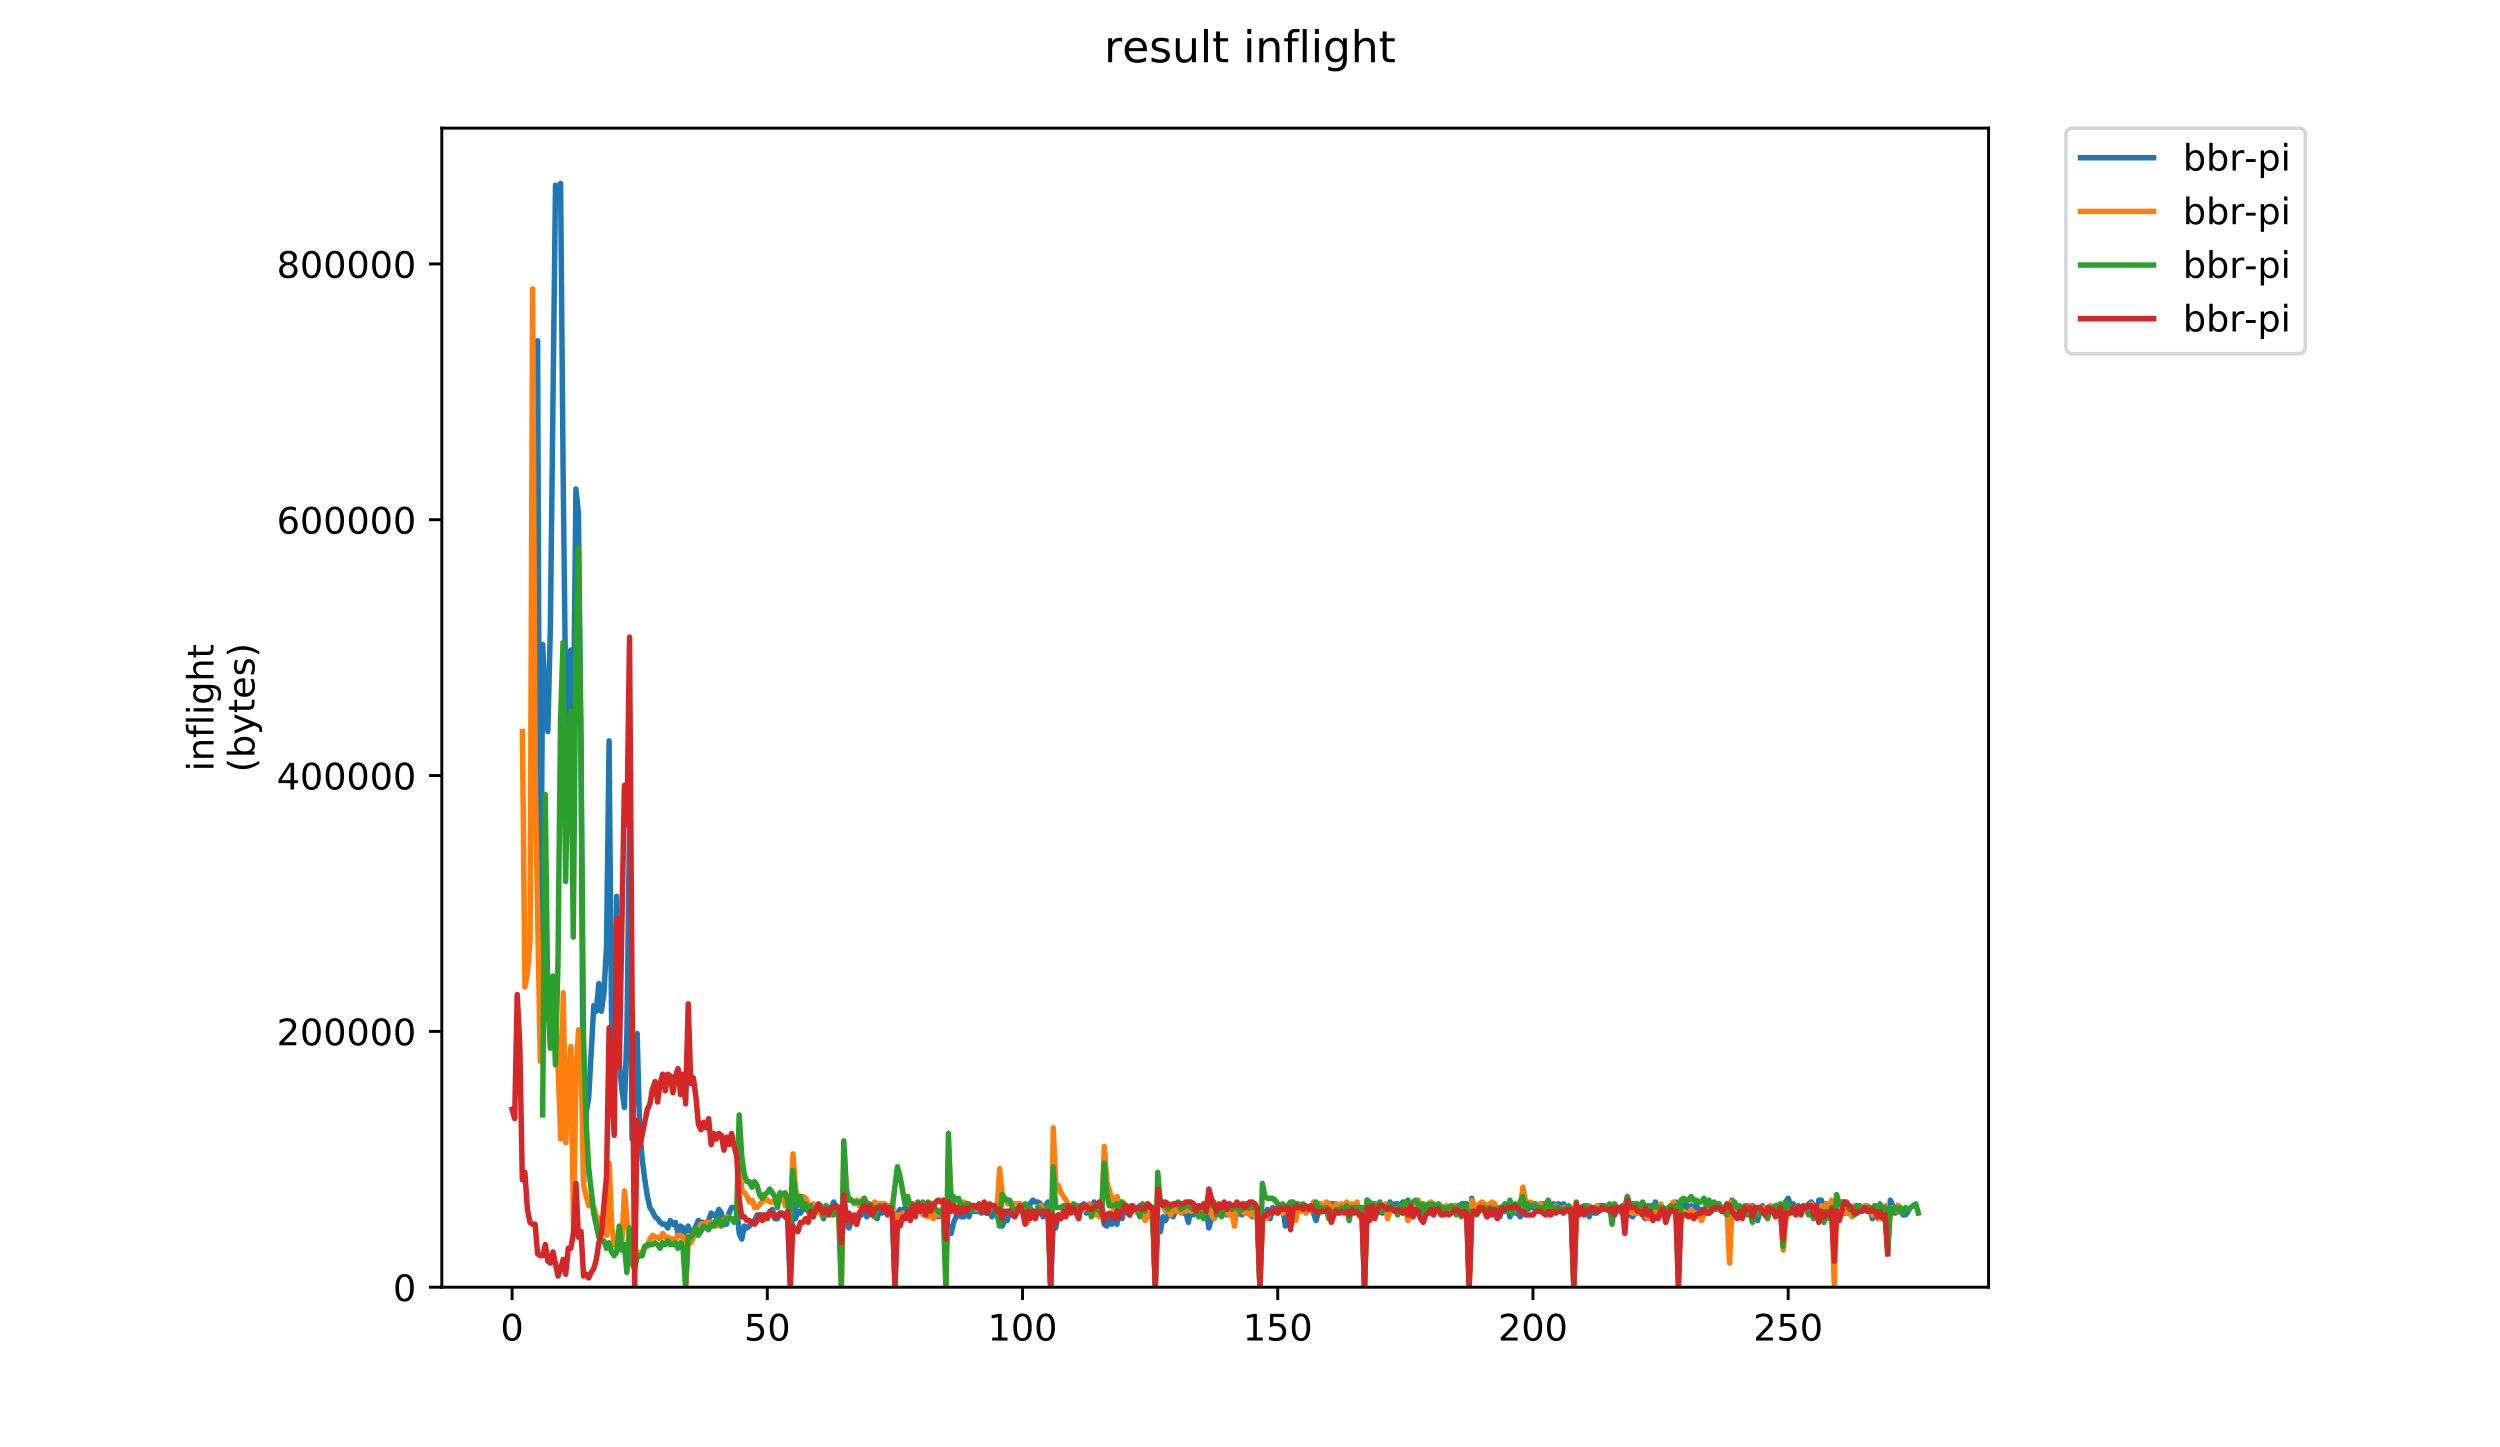 <?xml version="1.0" encoding="utf-8" standalone="no"?>
<!DOCTYPE svg PUBLIC "-//W3C//DTD SVG 1.1//EN"
  "http://www.w3.org/Graphics/SVG/1.1/DTD/svg11.dtd">
<!-- Created with matplotlib (https://matplotlib.org/) -->
<svg height="396pt" version="1.1" viewBox="0 0 684 396" width="684pt" xmlns="http://www.w3.org/2000/svg" xmlns:xlink="http://www.w3.org/1999/xlink">
 <defs>
  <style type="text/css">
*{stroke-linecap:butt;stroke-linejoin:round;}
  </style>
 </defs>
 <g id="figure_1">
  <g id="patch_1">
   <path d="M 0 396 
L 684 396 
L 684 0 
L 0 0 
z
" style="fill:#ffffff;"/>
  </g>
  <g id="axes_1">
   <g id="patch_2">
    <path d="M 120.879 352.174 
L 544.074 352.174 
L 544.074 35.062 
L 120.879 35.062 
z
" style="fill:#ffffff;"/>
   </g>
   <g id="matplotlib.axis_1">
    <g id="xtick_1">
     <g id="line2d_1">
      <defs>
       <path d="M 0 0 
L 0 3.5 
" id="m5b73f37e6f" style="stroke:#000000;stroke-width:0.8;"/>
      </defs>
      <g>
       <use style="stroke:#000000;stroke-width:0.8;" x="140.106" xlink:href="#m5b73f37e6f" y="352.174"/>
      </g>
     </g>
     <g id="text_1">
      <!-- 0 -->
      <defs>
       <path d="M 31.781 66.406 
Q 24.172 66.406 20.328 58.906 
Q 16.5 51.422 16.5 36.375 
Q 16.5 21.391 20.328 13.891 
Q 24.172 6.391 31.781 6.391 
Q 39.453 6.391 43.281 13.891 
Q 47.125 21.391 47.125 36.375 
Q 47.125 51.422 43.281 58.906 
Q 39.453 66.406 31.781 66.406 
z
M 31.781 74.219 
Q 44.047 74.219 50.516 64.516 
Q 56.984 54.828 56.984 36.375 
Q 56.984 17.969 50.516 8.266 
Q 44.047 -1.422 31.781 -1.422 
Q 19.531 -1.422 13.062 8.266 
Q 6.594 17.969 6.594 36.375 
Q 6.594 54.828 13.062 64.516 
Q 19.531 74.219 31.781 74.219 
z
" id="DejaVuSans-48"/>
      </defs>
      <g transform="translate(136.925 366.773)scale(0.1 -0.1)">
       <use xlink:href="#DejaVuSans-48"/>
      </g>
     </g>
    </g>
    <g id="xtick_2">
     <g id="line2d_2">
      <g>
       <use style="stroke:#000000;stroke-width:0.8;" x="209.934" xlink:href="#m5b73f37e6f" y="352.174"/>
      </g>
     </g>
     <g id="text_2">
      <!-- 50 -->
      <defs>
       <path d="M 10.797 72.906 
L 49.516 72.906 
L 49.516 64.594 
L 19.828 64.594 
L 19.828 46.734 
Q 21.969 47.469 24.109 47.828 
Q 26.266 48.188 28.422 48.188 
Q 40.625 48.188 47.75 41.5 
Q 54.891 34.812 54.891 23.391 
Q 54.891 11.625 47.562 5.094 
Q 40.234 -1.422 26.906 -1.422 
Q 22.312 -1.422 17.547 -0.641 
Q 12.797 0.141 7.719 1.703 
L 7.719 11.625 
Q 12.109 9.234 16.797 8.062 
Q 21.484 6.891 26.703 6.891 
Q 35.156 6.891 40.078 11.328 
Q 45.016 15.766 45.016 23.391 
Q 45.016 31 40.078 35.438 
Q 35.156 39.891 26.703 39.891 
Q 22.75 39.891 18.812 39.016 
Q 14.891 38.141 10.797 36.281 
z
" id="DejaVuSans-53"/>
      </defs>
      <g transform="translate(203.571 366.773)scale(0.1 -0.1)">
       <use xlink:href="#DejaVuSans-53"/>
       <use x="63.623" xlink:href="#DejaVuSans-48"/>
      </g>
     </g>
    </g>
    <g id="xtick_3">
     <g id="line2d_3">
      <g>
       <use style="stroke:#000000;stroke-width:0.8;" x="279.761" xlink:href="#m5b73f37e6f" y="352.174"/>
      </g>
     </g>
     <g id="text_3">
      <!-- 100 -->
      <defs>
       <path d="M 12.406 8.297 
L 28.516 8.297 
L 28.516 63.922 
L 10.984 60.406 
L 10.984 69.391 
L 28.422 72.906 
L 38.281 72.906 
L 38.281 8.297 
L 54.391 8.297 
L 54.391 0 
L 12.406 0 
z
" id="DejaVuSans-49"/>
      </defs>
      <g transform="translate(270.218 366.773)scale(0.1 -0.1)">
       <use xlink:href="#DejaVuSans-49"/>
       <use x="63.623" xlink:href="#DejaVuSans-48"/>
       <use x="127.246" xlink:href="#DejaVuSans-48"/>
      </g>
     </g>
    </g>
    <g id="xtick_4">
     <g id="line2d_4">
      <g>
       <use style="stroke:#000000;stroke-width:0.8;" x="349.589" xlink:href="#m5b73f37e6f" y="352.174"/>
      </g>
     </g>
     <g id="text_4">
      <!-- 150 -->
      <g transform="translate(340.045 366.773)scale(0.1 -0.1)">
       <use xlink:href="#DejaVuSans-49"/>
       <use x="63.623" xlink:href="#DejaVuSans-53"/>
       <use x="127.246" xlink:href="#DejaVuSans-48"/>
      </g>
     </g>
    </g>
    <g id="xtick_5">
     <g id="line2d_5">
      <g>
       <use style="stroke:#000000;stroke-width:0.8;" x="419.416" xlink:href="#m5b73f37e6f" y="352.174"/>
      </g>
     </g>
     <g id="text_5">
      <!-- 200 -->
      <defs>
       <path d="M 19.188 8.297 
L 53.609 8.297 
L 53.609 0 
L 7.328 0 
L 7.328 8.297 
Q 12.938 14.109 22.625 23.891 
Q 32.328 33.688 34.812 36.531 
Q 39.547 41.844 41.422 45.531 
Q 43.312 49.219 43.312 52.781 
Q 43.312 58.594 39.234 62.25 
Q 35.156 65.922 28.609 65.922 
Q 23.969 65.922 18.812 64.312 
Q 13.672 62.703 7.812 59.422 
L 7.812 69.391 
Q 13.766 71.781 18.938 73 
Q 24.125 74.219 28.422 74.219 
Q 39.75 74.219 46.484 68.547 
Q 53.219 62.891 53.219 53.422 
Q 53.219 48.922 51.531 44.891 
Q 49.859 40.875 45.406 35.406 
Q 44.188 33.984 37.641 27.219 
Q 31.109 20.453 19.188 8.297 
z
" id="DejaVuSans-50"/>
      </defs>
      <g transform="translate(409.873 366.773)scale(0.1 -0.1)">
       <use xlink:href="#DejaVuSans-50"/>
       <use x="63.623" xlink:href="#DejaVuSans-48"/>
       <use x="127.246" xlink:href="#DejaVuSans-48"/>
      </g>
     </g>
    </g>
    <g id="xtick_6">
     <g id="line2d_6">
      <g>
       <use style="stroke:#000000;stroke-width:0.8;" x="489.244" xlink:href="#m5b73f37e6f" y="352.174"/>
      </g>
     </g>
     <g id="text_6">
      <!-- 250 -->
      <g transform="translate(479.7 366.773)scale(0.1 -0.1)">
       <use xlink:href="#DejaVuSans-50"/>
       <use x="63.623" xlink:href="#DejaVuSans-53"/>
       <use x="127.246" xlink:href="#DejaVuSans-48"/>
      </g>
     </g>
    </g>
   </g>
   <g id="matplotlib.axis_2">
    <g id="ytick_1">
     <g id="line2d_7">
      <defs>
       <path d="M 0 0 
L -3.5 0 
" id="mba3b002bc8" style="stroke:#000000;stroke-width:0.8;"/>
      </defs>
      <g>
       <use style="stroke:#000000;stroke-width:0.8;" x="120.879" xlink:href="#mba3b002bc8" y="352.174"/>
      </g>
     </g>
     <g id="text_7">
      <!-- 0 -->
      <g transform="translate(107.516 355.973)scale(0.1 -0.1)">
       <use xlink:href="#DejaVuSans-48"/>
      </g>
     </g>
    </g>
    <g id="ytick_2">
     <g id="line2d_8">
      <g>
       <use style="stroke:#000000;stroke-width:0.8;" x="120.879" xlink:href="#mba3b002bc8" y="282.184"/>
      </g>
     </g>
     <g id="text_8">
      <!-- 200000 -->
      <g transform="translate(75.704 285.983)scale(0.1 -0.1)">
       <use xlink:href="#DejaVuSans-50"/>
       <use x="63.623" xlink:href="#DejaVuSans-48"/>
       <use x="127.246" xlink:href="#DejaVuSans-48"/>
       <use x="190.869" xlink:href="#DejaVuSans-48"/>
       <use x="254.492" xlink:href="#DejaVuSans-48"/>
       <use x="318.115" xlink:href="#DejaVuSans-48"/>
      </g>
     </g>
    </g>
    <g id="ytick_3">
     <g id="line2d_9">
      <g>
       <use style="stroke:#000000;stroke-width:0.8;" x="120.879" xlink:href="#mba3b002bc8" y="212.193"/>
      </g>
     </g>
     <g id="text_9">
      <!-- 400000 -->
      <defs>
       <path d="M 37.797 64.312 
L 12.891 25.391 
L 37.797 25.391 
z
M 35.203 72.906 
L 47.609 72.906 
L 47.609 25.391 
L 58.016 25.391 
L 58.016 17.188 
L 47.609 17.188 
L 47.609 0 
L 37.797 0 
L 37.797 17.188 
L 4.891 17.188 
L 4.891 26.703 
z
" id="DejaVuSans-52"/>
      </defs>
      <g transform="translate(75.704 215.993)scale(0.1 -0.1)">
       <use xlink:href="#DejaVuSans-52"/>
       <use x="63.623" xlink:href="#DejaVuSans-48"/>
       <use x="127.246" xlink:href="#DejaVuSans-48"/>
       <use x="190.869" xlink:href="#DejaVuSans-48"/>
       <use x="254.492" xlink:href="#DejaVuSans-48"/>
       <use x="318.115" xlink:href="#DejaVuSans-48"/>
      </g>
     </g>
    </g>
    <g id="ytick_4">
     <g id="line2d_10">
      <g>
       <use style="stroke:#000000;stroke-width:0.8;" x="120.879" xlink:href="#mba3b002bc8" y="142.203"/>
      </g>
     </g>
     <g id="text_10">
      <!-- 600000 -->
      <defs>
       <path d="M 33.016 40.375 
Q 26.375 40.375 22.484 35.828 
Q 18.609 31.297 18.609 23.391 
Q 18.609 15.531 22.484 10.953 
Q 26.375 6.391 33.016 6.391 
Q 39.656 6.391 43.531 10.953 
Q 47.406 15.531 47.406 23.391 
Q 47.406 31.297 43.531 35.828 
Q 39.656 40.375 33.016 40.375 
z
M 52.594 71.297 
L 52.594 62.312 
Q 48.875 64.062 45.094 64.984 
Q 41.312 65.922 37.594 65.922 
Q 27.828 65.922 22.672 59.328 
Q 17.531 52.734 16.797 39.406 
Q 19.672 43.656 24.016 45.922 
Q 28.375 48.188 33.594 48.188 
Q 44.578 48.188 50.953 41.516 
Q 57.328 34.859 57.328 23.391 
Q 57.328 12.156 50.688 5.359 
Q 44.047 -1.422 33.016 -1.422 
Q 20.359 -1.422 13.672 8.266 
Q 6.984 17.969 6.984 36.375 
Q 6.984 53.656 15.188 63.938 
Q 23.391 74.219 37.203 74.219 
Q 40.922 74.219 44.703 73.484 
Q 48.484 72.75 52.594 71.297 
z
" id="DejaVuSans-54"/>
      </defs>
      <g transform="translate(75.704 146.002)scale(0.1 -0.1)">
       <use xlink:href="#DejaVuSans-54"/>
       <use x="63.623" xlink:href="#DejaVuSans-48"/>
       <use x="127.246" xlink:href="#DejaVuSans-48"/>
       <use x="190.869" xlink:href="#DejaVuSans-48"/>
       <use x="254.492" xlink:href="#DejaVuSans-48"/>
       <use x="318.115" xlink:href="#DejaVuSans-48"/>
      </g>
     </g>
    </g>
    <g id="ytick_5">
     <g id="line2d_11">
      <g>
       <use style="stroke:#000000;stroke-width:0.8;" x="120.879" xlink:href="#mba3b002bc8" y="72.213"/>
      </g>
     </g>
     <g id="text_11">
      <!-- 800000 -->
      <defs>
       <path d="M 31.781 34.625 
Q 24.75 34.625 20.719 30.859 
Q 16.703 27.094 16.703 20.516 
Q 16.703 13.922 20.719 10.156 
Q 24.75 6.391 31.781 6.391 
Q 38.812 6.391 42.859 10.172 
Q 46.922 13.969 46.922 20.516 
Q 46.922 27.094 42.891 30.859 
Q 38.875 34.625 31.781 34.625 
z
M 21.922 38.812 
Q 15.578 40.375 12.031 44.719 
Q 8.5 49.078 8.5 55.328 
Q 8.5 64.062 14.719 69.141 
Q 20.953 74.219 31.781 74.219 
Q 42.672 74.219 48.875 69.141 
Q 55.078 64.062 55.078 55.328 
Q 55.078 49.078 51.531 44.719 
Q 48 40.375 41.703 38.812 
Q 48.828 37.156 52.797 32.312 
Q 56.781 27.484 56.781 20.516 
Q 56.781 9.906 50.312 4.234 
Q 43.844 -1.422 31.781 -1.422 
Q 19.734 -1.422 13.25 4.234 
Q 6.781 9.906 6.781 20.516 
Q 6.781 27.484 10.781 32.312 
Q 14.797 37.156 21.922 38.812 
z
M 18.312 54.391 
Q 18.312 48.734 21.844 45.562 
Q 25.391 42.391 31.781 42.391 
Q 38.141 42.391 41.719 45.562 
Q 45.312 48.734 45.312 54.391 
Q 45.312 60.062 41.719 63.234 
Q 38.141 66.406 31.781 66.406 
Q 25.391 66.406 21.844 63.234 
Q 18.312 60.062 18.312 54.391 
z
" id="DejaVuSans-56"/>
      </defs>
      <g transform="translate(75.704 76.012)scale(0.1 -0.1)">
       <use xlink:href="#DejaVuSans-56"/>
       <use x="63.623" xlink:href="#DejaVuSans-48"/>
       <use x="127.246" xlink:href="#DejaVuSans-48"/>
       <use x="190.869" xlink:href="#DejaVuSans-48"/>
       <use x="254.492" xlink:href="#DejaVuSans-48"/>
       <use x="318.115" xlink:href="#DejaVuSans-48"/>
      </g>
     </g>
    </g>
    <g id="text_12">
     <!-- inflight -->
     <defs>
      <path d="M 9.422 54.688 
L 18.406 54.688 
L 18.406 0 
L 9.422 0 
z
M 9.422 75.984 
L 18.406 75.984 
L 18.406 64.594 
L 9.422 64.594 
z
" id="DejaVuSans-105"/>
      <path d="M 54.891 33.016 
L 54.891 0 
L 45.906 0 
L 45.906 32.719 
Q 45.906 40.484 42.875 44.328 
Q 39.844 48.188 33.797 48.188 
Q 26.516 48.188 22.312 43.547 
Q 18.109 38.922 18.109 30.906 
L 18.109 0 
L 9.078 0 
L 9.078 54.688 
L 18.109 54.688 
L 18.109 46.188 
Q 21.344 51.125 25.703 53.562 
Q 30.078 56 35.797 56 
Q 45.219 56 50.047 50.172 
Q 54.891 44.344 54.891 33.016 
z
" id="DejaVuSans-110"/>
      <path d="M 37.109 75.984 
L 37.109 68.5 
L 28.516 68.5 
Q 23.688 68.5 21.797 66.547 
Q 19.922 64.594 19.922 59.516 
L 19.922 54.688 
L 34.719 54.688 
L 34.719 47.703 
L 19.922 47.703 
L 19.922 0 
L 10.891 0 
L 10.891 47.703 
L 2.297 47.703 
L 2.297 54.688 
L 10.891 54.688 
L 10.891 58.5 
Q 10.891 67.625 15.141 71.797 
Q 19.391 75.984 28.609 75.984 
z
" id="DejaVuSans-102"/>
      <path d="M 9.422 75.984 
L 18.406 75.984 
L 18.406 0 
L 9.422 0 
z
" id="DejaVuSans-108"/>
      <path d="M 45.406 27.984 
Q 45.406 37.75 41.375 43.109 
Q 37.359 48.484 30.078 48.484 
Q 22.859 48.484 18.828 43.109 
Q 14.797 37.75 14.797 27.984 
Q 14.797 18.266 18.828 12.891 
Q 22.859 7.516 30.078 7.516 
Q 37.359 7.516 41.375 12.891 
Q 45.406 18.266 45.406 27.984 
z
M 54.391 6.781 
Q 54.391 -7.172 48.188 -13.984 
Q 42 -20.797 29.203 -20.797 
Q 24.469 -20.797 20.266 -20.094 
Q 16.062 -19.391 12.109 -17.922 
L 12.109 -9.188 
Q 16.062 -11.328 19.922 -12.344 
Q 23.781 -13.375 27.781 -13.375 
Q 36.625 -13.375 41.016 -8.766 
Q 45.406 -4.156 45.406 5.172 
L 45.406 9.625 
Q 42.625 4.781 38.281 2.391 
Q 33.938 0 27.875 0 
Q 17.828 0 11.672 7.656 
Q 5.516 15.328 5.516 27.984 
Q 5.516 40.672 11.672 48.328 
Q 17.828 56 27.875 56 
Q 33.938 56 38.281 53.609 
Q 42.625 51.219 45.406 46.391 
L 45.406 54.688 
L 54.391 54.688 
z
" id="DejaVuSans-103"/>
      <path d="M 54.891 33.016 
L 54.891 0 
L 45.906 0 
L 45.906 32.719 
Q 45.906 40.484 42.875 44.328 
Q 39.844 48.188 33.797 48.188 
Q 26.516 48.188 22.312 43.547 
Q 18.109 38.922 18.109 30.906 
L 18.109 0 
L 9.078 0 
L 9.078 75.984 
L 18.109 75.984 
L 18.109 46.188 
Q 21.344 51.125 25.703 53.562 
Q 30.078 56 35.797 56 
Q 45.219 56 50.047 50.172 
Q 54.891 44.344 54.891 33.016 
z
" id="DejaVuSans-104"/>
      <path d="M 18.312 70.219 
L 18.312 54.688 
L 36.812 54.688 
L 36.812 47.703 
L 18.312 47.703 
L 18.312 18.016 
Q 18.312 11.328 20.141 9.422 
Q 21.969 7.516 27.594 7.516 
L 36.812 7.516 
L 36.812 0 
L 27.594 0 
Q 17.188 0 13.234 3.875 
Q 9.281 7.766 9.281 18.016 
L 9.281 47.703 
L 2.688 47.703 
L 2.688 54.688 
L 9.281 54.688 
L 9.281 70.219 
z
" id="DejaVuSans-116"/>
     </defs>
     <g transform="translate(58.426 211.018)rotate(-90)scale(0.1 -0.1)">
      <use xlink:href="#DejaVuSans-105"/>
      <use x="27.783" xlink:href="#DejaVuSans-110"/>
      <use x="91.162" xlink:href="#DejaVuSans-102"/>
      <use x="126.367" xlink:href="#DejaVuSans-108"/>
      <use x="154.15" xlink:href="#DejaVuSans-105"/>
      <use x="181.934" xlink:href="#DejaVuSans-103"/>
      <use x="245.41" xlink:href="#DejaVuSans-104"/>
      <use x="308.789" xlink:href="#DejaVuSans-116"/>
     </g>
     <!-- (bytes) -->
     <defs>
      <path d="M 31 75.875 
Q 24.469 64.656 21.281 53.656 
Q 18.109 42.672 18.109 31.391 
Q 18.109 20.125 21.312 9.062 
Q 24.516 -2 31 -13.188 
L 23.188 -13.188 
Q 15.875 -1.703 12.234 9.375 
Q 8.594 20.453 8.594 31.391 
Q 8.594 42.281 12.203 53.312 
Q 15.828 64.359 23.188 75.875 
z
" id="DejaVuSans-40"/>
      <path d="M 48.688 27.297 
Q 48.688 37.203 44.609 42.844 
Q 40.531 48.484 33.406 48.484 
Q 26.266 48.484 22.188 42.844 
Q 18.109 37.203 18.109 27.297 
Q 18.109 17.391 22.188 11.75 
Q 26.266 6.109 33.406 6.109 
Q 40.531 6.109 44.609 11.75 
Q 48.688 17.391 48.688 27.297 
z
M 18.109 46.391 
Q 20.953 51.266 25.266 53.625 
Q 29.594 56 35.594 56 
Q 45.562 56 51.781 48.094 
Q 58.016 40.188 58.016 27.297 
Q 58.016 14.406 51.781 6.484 
Q 45.562 -1.422 35.594 -1.422 
Q 29.594 -1.422 25.266 0.953 
Q 20.953 3.328 18.109 8.203 
L 18.109 0 
L 9.078 0 
L 9.078 75.984 
L 18.109 75.984 
z
" id="DejaVuSans-98"/>
      <path d="M 32.172 -5.078 
Q 28.375 -14.844 24.75 -17.812 
Q 21.141 -20.797 15.094 -20.797 
L 7.906 -20.797 
L 7.906 -13.281 
L 13.188 -13.281 
Q 16.891 -13.281 18.938 -11.516 
Q 21 -9.766 23.484 -3.219 
L 25.094 0.875 
L 2.984 54.688 
L 12.5 54.688 
L 29.594 11.922 
L 46.688 54.688 
L 56.203 54.688 
z
" id="DejaVuSans-121"/>
      <path d="M 56.203 29.594 
L 56.203 25.203 
L 14.891 25.203 
Q 15.484 15.922 20.484 11.062 
Q 25.484 6.203 34.422 6.203 
Q 39.594 6.203 44.453 7.469 
Q 49.312 8.734 54.109 11.281 
L 54.109 2.781 
Q 49.266 0.734 44.188 -0.344 
Q 39.109 -1.422 33.891 -1.422 
Q 20.797 -1.422 13.156 6.188 
Q 5.516 13.812 5.516 26.812 
Q 5.516 40.234 12.766 48.109 
Q 20.016 56 32.328 56 
Q 43.359 56 49.781 48.891 
Q 56.203 41.797 56.203 29.594 
z
M 47.219 32.234 
Q 47.125 39.594 43.094 43.984 
Q 39.062 48.391 32.422 48.391 
Q 24.906 48.391 20.391 44.141 
Q 15.875 39.891 15.188 32.172 
z
" id="DejaVuSans-101"/>
      <path d="M 44.281 53.078 
L 44.281 44.578 
Q 40.484 46.531 36.375 47.5 
Q 32.281 48.484 27.875 48.484 
Q 21.188 48.484 17.844 46.438 
Q 14.5 44.391 14.5 40.281 
Q 14.5 37.156 16.891 35.375 
Q 19.281 33.594 26.516 31.984 
L 29.594 31.297 
Q 39.156 29.25 43.188 25.516 
Q 47.219 21.781 47.219 15.094 
Q 47.219 7.469 41.188 3.016 
Q 35.156 -1.422 24.609 -1.422 
Q 20.219 -1.422 15.453 -0.562 
Q 10.688 0.297 5.422 2 
L 5.422 11.281 
Q 10.406 8.688 15.234 7.391 
Q 20.062 6.109 24.812 6.109 
Q 31.156 6.109 34.562 8.281 
Q 37.984 10.453 37.984 14.406 
Q 37.984 18.062 35.516 20.016 
Q 33.062 21.969 24.703 23.781 
L 21.578 24.516 
Q 13.234 26.266 9.516 29.906 
Q 5.812 33.547 5.812 39.891 
Q 5.812 47.609 11.281 51.797 
Q 16.75 56 26.812 56 
Q 31.781 56 36.172 55.266 
Q 40.578 54.547 44.281 53.078 
z
" id="DejaVuSans-115"/>
      <path d="M 8.016 75.875 
L 15.828 75.875 
Q 23.141 64.359 26.781 53.312 
Q 30.422 42.281 30.422 31.391 
Q 30.422 20.453 26.781 9.375 
Q 23.141 -1.703 15.828 -13.188 
L 8.016 -13.188 
Q 14.5 -2 17.703 9.062 
Q 20.906 20.125 20.906 31.391 
Q 20.906 42.672 17.703 53.656 
Q 14.5 64.656 8.016 75.875 
z
" id="DejaVuSans-41"/>
     </defs>
     <g transform="translate(69.624 211.295)rotate(-90)scale(0.1 -0.1)">
      <use xlink:href="#DejaVuSans-40"/>
      <use x="39.014" xlink:href="#DejaVuSans-98"/>
      <use x="102.49" xlink:href="#DejaVuSans-121"/>
      <use x="161.67" xlink:href="#DejaVuSans-116"/>
      <use x="200.879" xlink:href="#DejaVuSans-101"/>
      <use x="262.402" xlink:href="#DejaVuSans-115"/>
      <use x="314.502" xlink:href="#DejaVuSans-41"/>
     </g>
    </g>
   </g>
   <g id="line2d_12">
    <path clip-path="url(#p6aa6f3900a)" d="M 145.697 145.428 
L 146.395 106.41 
L 147.093 93.235 
L 147.792 278.192 
L 148.49 176.339 
L 149.188 193.568 
L 149.886 200.155 
L 150.585 171.272 
L 151.981 50.67 
L 152.68 51.683 
L 153.378 50.163 
L 154.076 129.72 
L 154.774 191.034 
L 155.473 199.142 
L 156.171 177.859 
L 156.869 199.648 
L 157.567 133.774 
L 158.266 140.361 
L 158.964 206.236 
L 159.662 323.291 
L 160.361 304.542 
L 161.059 300.488 
L 162.455 275.151 
L 163.154 276.671 
L 163.852 269.07 
L 164.55 276.671 
L 165.248 271.604 
L 165.947 258.936 
L 166.645 202.689 
L 167.343 281.739 
L 168.042 290.86 
L 168.74 245.254 
L 169.438 290.86 
L 170.136 297.954 
L 170.835 303.021 
L 171.533 282.245 
L 172.231 224.985 
L 172.929 311.636 
L 173.628 293.9 
L 174.326 282.752 
L 175.024 309.609 
L 175.723 317.21 
L 176.421 322.784 
L 177.119 327.344 
L 177.817 330.385 
L 178.516 331.398 
L 179.214 332.918 
L 179.912 333.425 
L 180.611 334.439 
L 181.309 334.945 
L 182.007 334.945 
L 182.705 335.959 
L 183.404 333.932 
L 184.102 334.945 
L 184.8 334.439 
L 185.498 337.479 
L 186.197 335.452 
L 186.895 335.959 
L 187.593 351.667 
L 188.292 335.452 
L 188.99 337.479 
L 189.688 336.972 
L 191.085 333.932 
L 191.783 334.439 
L 192.481 334.439 
L 193.179 334.945 
L 193.878 333.932 
L 194.576 331.905 
L 195.973 332.918 
L 196.671 330.892 
L 197.369 331.905 
L 198.067 334.945 
L 198.766 334.945 
L 199.464 331.905 
L 200.162 330.385 
L 201.559 330.385 
L 202.257 337.479 
L 202.955 338.999 
L 203.654 335.452 
L 204.352 335.959 
L 205.05 335.452 
L 205.748 334.439 
L 206.447 333.932 
L 207.145 332.412 
L 208.542 332.412 
L 209.24 333.425 
L 209.938 332.412 
L 210.636 331.905 
L 211.335 330.892 
L 212.033 333.425 
L 212.731 333.425 
L 213.429 331.905 
L 214.128 331.905 
L 214.826 332.412 
L 215.524 333.932 
L 216.223 351.667 
L 216.921 325.317 
L 217.619 333.425 
L 218.317 331.398 
L 219.016 331.905 
L 219.714 330.385 
L 220.412 330.892 
L 221.11 330.892 
L 221.809 332.412 
L 222.507 329.878 
L 223.205 331.398 
L 223.904 330.385 
L 224.602 329.878 
L 225.3 333.425 
L 225.998 331.398 
L 226.697 330.385 
L 227.395 330.892 
L 228.093 328.865 
L 228.791 330.892 
L 229.49 332.412 
L 230.188 340.519 
L 230.886 333.425 
L 231.585 334.945 
L 232.283 335.959 
L 232.981 333.932 
L 233.679 332.918 
L 234.378 334.945 
L 235.076 332.412 
L 235.774 332.412 
L 236.473 330.385 
L 237.171 332.918 
L 237.869 331.398 
L 238.567 331.905 
L 239.266 330.892 
L 239.964 333.425 
L 240.662 330.892 
L 241.36 331.905 
L 242.059 331.398 
L 243.455 331.398 
L 244.154 331.905 
L 244.852 351.667 
L 245.55 331.905 
L 246.248 330.892 
L 246.947 331.398 
L 247.645 330.385 
L 248.343 331.398 
L 249.041 330.385 
L 249.74 331.905 
L 250.438 330.385 
L 251.136 331.398 
L 251.835 329.878 
L 252.533 331.398 
L 253.231 329.878 
L 253.929 331.905 
L 254.628 330.385 
L 255.326 332.918 
L 256.024 331.398 
L 256.722 332.918 
L 257.421 331.398 
L 258.119 331.905 
L 258.817 342.546 
L 259.516 335.452 
L 260.214 337.479 
L 260.912 334.439 
L 261.61 332.918 
L 262.309 332.412 
L 263.007 332.918 
L 263.705 332.918 
L 264.404 331.398 
L 265.102 332.918 
L 265.8 330.892 
L 266.498 331.398 
L 267.895 331.398 
L 268.593 331.905 
L 269.291 331.398 
L 269.99 331.905 
L 270.688 331.398 
L 271.386 332.918 
L 272.085 330.892 
L 272.783 332.412 
L 273.481 334.439 
L 274.179 335.452 
L 274.878 333.932 
L 275.576 333.932 
L 276.274 331.398 
L 276.972 330.892 
L 278.369 330.892 
L 279.067 329.371 
L 279.766 330.385 
L 280.464 330.385 
L 281.86 329.371 
L 282.559 328.358 
L 283.257 328.865 
L 283.955 328.865 
L 284.653 329.371 
L 285.352 332.918 
L 286.05 329.878 
L 286.748 328.865 
L 287.447 351.667 
L 288.145 333.932 
L 288.843 335.959 
L 289.541 332.412 
L 290.24 332.918 
L 290.938 332.918 
L 291.636 331.398 
L 292.335 330.385 
L 293.033 329.878 
L 293.731 330.385 
L 294.429 329.878 
L 295.128 330.385 
L 296.524 329.371 
L 297.222 331.905 
L 297.921 329.878 
L 298.619 331.398 
L 299.317 328.865 
L 300.016 329.878 
L 300.714 329.371 
L 301.412 329.878 
L 302.11 334.945 
L 302.809 335.452 
L 303.507 333.425 
L 304.205 334.945 
L 304.903 332.412 
L 305.602 334.945 
L 306.3 330.892 
L 306.998 333.425 
L 307.697 330.385 
L 308.395 331.905 
L 309.093 331.398 
L 309.791 331.398 
L 310.49 330.892 
L 311.188 331.398 
L 311.886 329.878 
L 312.584 330.892 
L 313.283 330.385 
L 313.981 332.918 
L 314.679 330.892 
L 315.378 331.398 
L 316.076 351.667 
L 316.774 335.959 
L 317.472 336.972 
L 318.171 332.918 
L 318.869 333.932 
L 319.567 332.412 
L 320.266 332.412 
L 320.964 332.918 
L 321.662 331.398 
L 322.36 331.398 
L 323.059 330.892 
L 323.757 331.905 
L 324.455 331.905 
L 325.153 334.439 
L 325.852 330.385 
L 326.55 332.412 
L 327.248 330.385 
L 327.947 331.905 
L 328.645 330.892 
L 329.343 332.918 
L 330.041 330.385 
L 330.74 335.959 
L 331.438 333.425 
L 332.136 333.425 
L 332.834 331.905 
L 333.533 330.892 
L 334.231 331.905 
L 334.929 331.398 
L 335.628 332.412 
L 336.326 331.398 
L 337.024 332.412 
L 337.722 331.905 
L 338.421 332.412 
L 339.119 331.905 
L 339.817 332.412 
L 340.515 329.878 
L 341.214 331.905 
L 341.912 330.385 
L 342.61 332.918 
L 343.309 330.892 
L 344.007 333.425 
L 344.705 351.667 
L 345.403 331.398 
L 346.102 331.905 
L 346.8 330.892 
L 347.498 333.425 
L 348.197 330.385 
L 348.895 330.892 
L 349.593 330.385 
L 350.291 330.892 
L 350.99 330.385 
L 351.688 335.452 
L 352.386 329.878 
L 353.084 332.918 
L 353.783 329.878 
L 354.481 331.905 
L 355.179 331.398 
L 355.878 330.385 
L 357.972 330.385 
L 358.671 330.892 
L 359.369 331.905 
L 360.067 333.932 
L 360.765 331.398 
L 361.464 331.398 
L 362.162 330.385 
L 362.86 329.878 
L 363.559 329.878 
L 364.257 329.371 
L 364.955 329.371 
L 365.653 329.878 
L 366.352 330.892 
L 367.05 330.892 
L 368.446 329.878 
L 369.145 331.398 
L 370.541 330.385 
L 372.636 330.385 
L 373.334 351.667 
L 374.033 329.878 
L 374.731 331.398 
L 375.429 332.412 
L 376.128 330.892 
L 376.826 331.905 
L 377.524 331.398 
L 378.222 331.905 
L 378.921 329.878 
L 379.619 332.412 
L 380.317 328.865 
L 381.015 329.878 
L 381.714 329.371 
L 382.412 329.371 
L 383.11 329.878 
L 383.809 328.865 
L 384.507 330.385 
L 385.205 328.358 
L 385.903 331.905 
L 386.602 330.892 
L 387.3 331.905 
L 387.998 331.905 
L 388.696 330.385 
L 389.395 331.398 
L 390.093 329.878 
L 390.791 331.905 
L 391.49 330.385 
L 392.188 331.905 
L 392.886 330.892 
L 393.584 331.398 
L 394.283 330.892 
L 394.981 331.398 
L 395.679 330.385 
L 396.377 330.385 
L 397.076 329.878 
L 397.774 330.385 
L 398.472 329.878 
L 399.171 331.905 
L 399.869 329.371 
L 401.265 329.371 
L 401.964 351.667 
L 402.662 327.851 
L 403.36 330.892 
L 404.059 330.385 
L 404.757 331.398 
L 405.455 329.878 
L 406.153 330.385 
L 406.852 329.878 
L 407.55 332.412 
L 408.248 330.385 
L 408.946 331.398 
L 409.645 331.905 
L 410.343 332.918 
L 411.041 330.385 
L 411.74 331.398 
L 412.438 330.385 
L 413.136 332.918 
L 413.834 331.398 
L 414.533 331.905 
L 415.231 331.905 
L 415.929 332.918 
L 416.627 329.371 
L 417.326 330.385 
L 418.024 330.892 
L 418.722 330.385 
L 420.119 330.385 
L 420.817 331.398 
L 421.515 329.371 
L 422.214 329.371 
L 422.912 329.878 
L 423.61 329.371 
L 424.308 329.878 
L 425.007 329.371 
L 425.705 329.878 
L 426.403 329.371 
L 427.102 329.878 
L 427.8 329.371 
L 428.498 330.892 
L 429.196 330.892 
L 429.895 331.398 
L 430.593 351.667 
L 431.291 330.892 
L 431.99 331.398 
L 432.688 330.385 
L 433.386 329.878 
L 434.084 330.385 
L 434.783 332.918 
L 435.481 330.892 
L 436.179 331.905 
L 436.877 331.905 
L 437.576 329.878 
L 438.972 329.878 
L 439.671 330.385 
L 440.369 331.398 
L 441.067 331.398 
L 441.765 329.878 
L 442.464 330.385 
L 443.162 331.398 
L 443.86 329.878 
L 444.558 329.878 
L 445.257 329.371 
L 445.955 332.412 
L 446.653 332.918 
L 447.352 331.905 
L 448.05 331.905 
L 448.748 330.892 
L 449.446 332.412 
L 450.145 333.425 
L 450.843 331.398 
L 451.541 329.878 
L 452.239 330.385 
L 452.938 328.865 
L 453.636 331.398 
L 454.334 330.385 
L 455.033 332.412 
L 455.731 331.398 
L 456.429 331.905 
L 457.127 329.878 
L 457.826 330.385 
L 458.524 328.865 
L 459.222 345.08 
L 459.921 329.371 
L 460.619 331.905 
L 461.317 329.371 
L 462.015 332.412 
L 462.714 329.878 
L 463.412 330.892 
L 464.11 329.371 
L 464.808 331.905 
L 465.507 330.892 
L 466.205 331.905 
L 466.903 329.878 
L 467.602 331.905 
L 468.3 331.398 
L 469.696 329.371 
L 471.093 330.385 
L 472.489 330.385 
L 473.188 330.892 
L 473.886 328.358 
L 474.584 329.878 
L 475.283 330.892 
L 475.981 331.398 
L 476.679 330.892 
L 477.377 330.892 
L 478.076 329.878 
L 478.774 331.398 
L 479.472 329.878 
L 480.17 331.398 
L 480.869 333.932 
L 481.567 330.892 
L 482.265 329.878 
L 482.964 331.905 
L 483.662 330.385 
L 484.36 331.398 
L 485.058 330.385 
L 485.757 332.412 
L 486.455 330.892 
L 487.153 332.412 
L 487.852 339.506 
L 488.55 328.865 
L 489.248 327.851 
L 489.946 329.878 
L 490.645 329.371 
L 491.343 331.905 
L 492.041 329.878 
L 492.739 331.398 
L 493.438 330.385 
L 494.136 330.892 
L 494.834 329.371 
L 495.533 328.865 
L 496.231 329.878 
L 496.929 332.918 
L 497.627 328.358 
L 498.326 328.358 
L 499.024 330.385 
L 499.722 329.371 
L 500.42 330.385 
L 501.119 329.878 
L 501.817 343.56 
L 502.515 329.878 
L 503.214 329.878 
L 503.912 331.398 
L 504.61 331.905 
L 505.308 331.905 
L 506.007 330.385 
L 506.705 330.892 
L 510.196 330.892 
L 510.895 331.398 
L 511.593 330.892 
L 512.291 333.425 
L 512.989 329.878 
L 513.688 330.385 
L 514.386 330.385 
L 515.084 332.412 
L 515.783 331.398 
L 516.481 342.04 
L 517.179 328.358 
L 517.877 329.878 
L 518.576 331.905 
L 519.972 330.892 
L 520.67 332.412 
L 521.369 332.412 
L 522.067 331.398 
L 522.067 331.398 
" style="fill:none;stroke:#1f77b4;stroke-linecap:square;stroke-width:1.5;"/>
   </g>
   <g id="line2d_13">
    <path clip-path="url(#p6aa6f3900a)" d="M 142.933 200.155 
L 143.631 270.084 
L 144.33 266.03 
L 145.028 257.416 
L 145.726 79.047 
L 146.424 212.823 
L 147.821 290.353 
L 148.519 272.111 
L 149.217 247.281 
L 149.916 272.618 
L 150.614 282.752 
L 151.312 285.793 
L 152.011 273.124 
L 153.407 311.636 
L 154.105 271.604 
L 154.804 312.649 
L 155.502 293.9 
L 156.2 286.299 
L 156.898 334.439 
L 157.597 293.393 
L 158.295 281.739 
L 158.993 291.873 
L 159.692 324.304 
L 160.39 327.344 
L 161.088 329.878 
L 161.786 329.878 
L 162.485 330.385 
L 163.183 332.918 
L 163.881 333.425 
L 164.58 334.945 
L 165.278 335.959 
L 165.976 337.986 
L 166.674 318.223 
L 167.373 335.452 
L 168.071 340.519 
L 168.769 338.999 
L 169.467 338.999 
L 170.166 339.506 
L 170.864 325.824 
L 171.562 333.932 
L 172.261 338.999 
L 172.959 339.506 
L 173.657 346.6 
L 174.355 342.546 
L 175.054 343.053 
L 175.752 342.546 
L 176.45 341.026 
L 177.148 341.026 
L 177.847 338.999 
L 178.545 337.986 
L 179.243 338.492 
L 179.942 338.492 
L 180.64 338.999 
L 181.338 337.479 
L 182.036 338.492 
L 182.735 338.492 
L 183.433 338.999 
L 184.829 338.999 
L 185.528 337.986 
L 186.226 337.986 
L 186.924 338.492 
L 187.623 352.174 
L 188.321 337.986 
L 189.019 340.013 
L 189.717 338.492 
L 190.416 337.479 
L 191.114 335.959 
L 191.812 334.945 
L 192.511 334.945 
L 193.209 334.439 
L 195.304 334.439 
L 196.002 335.452 
L 196.7 333.932 
L 197.398 333.932 
L 198.097 334.439 
L 198.795 332.918 
L 199.493 333.425 
L 200.89 333.425 
L 201.588 332.918 
L 202.286 317.717 
L 202.985 325.824 
L 203.683 326.331 
L 204.381 327.344 
L 205.079 328.865 
L 205.778 328.358 
L 206.476 330.385 
L 207.174 330.385 
L 207.873 329.371 
L 208.571 328.865 
L 209.269 327.851 
L 210.666 328.865 
L 211.364 328.865 
L 212.76 327.851 
L 213.459 328.358 
L 214.157 327.851 
L 214.855 329.878 
L 215.554 328.358 
L 216.252 331.905 
L 216.95 315.69 
L 217.648 325.317 
L 218.347 327.851 
L 219.045 328.865 
L 219.743 327.344 
L 220.442 327.851 
L 221.14 329.371 
L 221.838 330.385 
L 222.536 329.371 
L 223.235 330.385 
L 223.933 329.878 
L 224.631 332.412 
L 225.329 330.385 
L 226.028 331.398 
L 226.726 330.892 
L 227.424 332.412 
L 228.123 330.385 
L 228.821 330.892 
L 229.519 330.892 
L 230.217 351.667 
L 230.916 314.169 
L 231.614 326.838 
L 232.312 327.851 
L 233.01 328.358 
L 233.709 329.371 
L 234.407 328.358 
L 235.105 329.878 
L 235.804 328.358 
L 236.502 327.851 
L 237.2 329.878 
L 237.898 330.385 
L 238.597 329.878 
L 239.295 328.865 
L 239.993 329.371 
L 242.088 329.371 
L 242.786 329.878 
L 243.485 329.878 
L 244.183 329.371 
L 244.881 335.959 
L 245.579 332.412 
L 246.278 334.439 
L 246.976 331.905 
L 247.674 333.425 
L 248.373 332.412 
L 249.071 331.905 
L 249.769 330.892 
L 250.467 331.905 
L 251.166 330.892 
L 251.864 330.892 
L 252.562 332.412 
L 253.26 332.412 
L 253.959 332.918 
L 254.657 331.398 
L 255.355 333.425 
L 256.054 331.905 
L 256.752 332.412 
L 257.45 330.892 
L 258.148 332.412 
L 258.847 351.667 
L 259.545 314.169 
L 260.243 327.344 
L 260.941 329.878 
L 261.64 329.878 
L 262.338 331.398 
L 263.036 329.878 
L 263.735 328.865 
L 266.528 330.892 
L 267.924 330.892 
L 268.622 329.878 
L 269.321 330.385 
L 271.416 330.385 
L 272.114 330.892 
L 272.812 330.385 
L 273.51 319.743 
L 274.209 326.838 
L 274.907 327.851 
L 275.605 329.371 
L 276.304 328.865 
L 277.002 329.371 
L 279.097 329.371 
L 280.493 331.398 
L 281.191 334.439 
L 281.89 331.905 
L 282.588 332.918 
L 284.683 329.878 
L 285.381 330.892 
L 286.079 330.892 
L 286.778 331.905 
L 287.476 351.667 
L 288.174 308.595 
L 288.872 324.304 
L 289.571 324.304 
L 290.269 326.331 
L 291.666 328.358 
L 292.364 329.878 
L 295.157 329.878 
L 296.553 330.892 
L 297.252 330.385 
L 297.95 329.371 
L 298.648 330.385 
L 299.347 332.412 
L 300.045 331.905 
L 300.743 332.918 
L 301.441 332.412 
L 302.14 313.663 
L 302.838 323.291 
L 303.536 325.824 
L 304.235 327.851 
L 304.933 332.918 
L 305.631 327.344 
L 306.329 329.878 
L 307.028 328.865 
L 307.726 329.371 
L 308.424 330.385 
L 309.122 330.385 
L 309.821 329.878 
L 311.217 331.905 
L 311.916 330.385 
L 312.614 332.412 
L 313.312 333.932 
L 314.709 330.892 
L 315.407 332.412 
L 316.105 351.667 
L 316.803 326.838 
L 317.502 328.865 
L 318.2 329.371 
L 318.898 331.398 
L 319.597 329.878 
L 320.295 332.412 
L 320.993 330.385 
L 321.691 331.398 
L 322.39 329.878 
L 323.088 331.905 
L 323.786 330.385 
L 324.484 331.398 
L 325.183 330.385 
L 325.881 331.398 
L 326.579 330.385 
L 327.278 331.398 
L 328.674 330.385 
L 329.372 330.892 
L 330.071 330.385 
L 330.769 330.892 
L 331.467 332.412 
L 332.166 333.425 
L 332.864 331.398 
L 333.562 331.398 
L 334.26 330.385 
L 334.959 331.905 
L 335.657 329.878 
L 336.355 332.412 
L 337.053 331.905 
L 337.752 335.452 
L 338.45 329.878 
L 339.148 331.398 
L 339.847 331.398 
L 340.545 331.905 
L 341.243 331.905 
L 341.941 332.412 
L 342.64 331.398 
L 343.338 332.918 
L 344.036 331.905 
L 344.734 351.667 
L 345.433 331.905 
L 346.131 333.425 
L 346.829 332.918 
L 347.528 331.905 
L 348.924 330.892 
L 349.622 331.905 
L 350.321 330.892 
L 351.019 331.905 
L 351.717 330.385 
L 352.415 331.905 
L 353.114 332.412 
L 353.812 331.398 
L 354.51 333.932 
L 355.209 330.385 
L 355.907 331.398 
L 356.605 330.385 
L 357.303 331.905 
L 358.002 330.385 
L 358.7 331.398 
L 359.398 328.865 
L 360.097 329.371 
L 361.493 329.371 
L 362.191 330.892 
L 362.89 328.865 
L 363.588 329.371 
L 364.286 330.385 
L 364.984 330.892 
L 365.683 329.371 
L 366.381 331.905 
L 367.079 329.371 
L 367.778 331.398 
L 368.476 328.865 
L 369.174 330.385 
L 369.872 329.371 
L 370.571 329.878 
L 371.269 328.865 
L 371.967 332.918 
L 372.665 330.892 
L 373.364 351.667 
L 374.062 328.358 
L 374.76 329.371 
L 376.157 329.371 
L 376.855 329.878 
L 377.553 329.878 
L 378.252 330.892 
L 378.95 329.371 
L 379.648 333.425 
L 380.346 330.892 
L 381.045 331.398 
L 381.743 330.892 
L 382.441 331.398 
L 383.14 330.385 
L 383.838 331.905 
L 384.536 330.385 
L 385.234 333.932 
L 385.933 330.385 
L 386.631 332.918 
L 387.329 330.892 
L 388.028 328.358 
L 388.726 329.878 
L 390.122 330.892 
L 390.821 330.892 
L 391.519 328.865 
L 392.217 330.892 
L 392.915 330.385 
L 393.614 330.892 
L 394.312 329.878 
L 395.01 331.398 
L 395.709 329.878 
L 396.407 331.398 
L 397.105 330.892 
L 397.803 329.878 
L 398.502 329.878 
L 399.2 331.905 
L 399.898 330.385 
L 401.295 330.385 
L 401.993 351.667 
L 402.691 328.358 
L 403.39 329.878 
L 404.088 330.385 
L 404.786 329.371 
L 405.484 328.865 
L 406.183 329.371 
L 406.881 331.398 
L 407.579 329.371 
L 408.277 328.865 
L 408.976 329.371 
L 409.674 331.398 
L 410.372 330.385 
L 411.769 330.385 
L 412.467 331.398 
L 413.165 330.385 
L 413.864 331.905 
L 414.562 330.385 
L 415.26 330.892 
L 415.959 330.385 
L 416.657 324.811 
L 417.355 328.358 
L 418.053 329.371 
L 418.752 328.865 
L 420.148 329.878 
L 420.846 330.892 
L 421.545 329.371 
L 422.243 331.398 
L 422.941 330.385 
L 423.64 332.412 
L 424.338 331.398 
L 425.036 331.398 
L 425.734 329.878 
L 426.433 331.398 
L 427.829 330.385 
L 428.527 330.892 
L 429.226 330.892 
L 429.924 330.385 
L 430.622 351.667 
L 431.321 331.905 
L 432.019 331.398 
L 433.415 331.398 
L 434.114 330.892 
L 434.812 329.878 
L 435.51 330.892 
L 436.208 331.398 
L 436.907 329.878 
L 437.605 330.385 
L 438.303 330.385 
L 439.002 329.878 
L 439.7 330.385 
L 440.398 331.398 
L 441.795 330.385 
L 443.89 330.385 
L 444.588 329.878 
L 445.286 329.878 
L 445.984 331.398 
L 446.683 331.905 
L 448.777 331.905 
L 449.476 332.412 
L 450.174 332.412 
L 450.872 333.425 
L 451.571 331.398 
L 452.269 332.918 
L 452.967 330.385 
L 453.665 331.905 
L 454.364 329.371 
L 455.062 330.892 
L 455.76 330.892 
L 457.157 329.878 
L 457.855 328.865 
L 458.553 329.878 
L 459.252 343.053 
L 459.95 333.932 
L 460.648 331.398 
L 461.346 331.905 
L 462.045 331.905 
L 462.743 330.892 
L 463.441 331.905 
L 464.139 331.905 
L 465.536 333.932 
L 466.933 330.892 
L 469.027 330.892 
L 469.726 330.385 
L 471.122 330.385 
L 471.821 331.905 
L 472.519 330.892 
L 473.217 345.587 
L 473.915 328.865 
L 474.614 330.385 
L 475.312 331.398 
L 476.708 330.385 
L 477.407 331.398 
L 478.105 330.892 
L 478.803 329.878 
L 479.502 330.385 
L 480.898 330.385 
L 481.596 330.892 
L 482.295 330.385 
L 482.993 331.398 
L 483.691 330.385 
L 484.389 329.878 
L 485.088 330.385 
L 485.786 332.412 
L 486.484 331.398 
L 487.183 331.398 
L 487.881 342.04 
L 488.579 333.932 
L 489.277 331.905 
L 489.976 331.398 
L 490.674 330.385 
L 491.372 330.892 
L 492.071 330.385 
L 492.769 330.892 
L 493.467 329.878 
L 494.165 330.385 
L 494.864 330.385 
L 495.562 329.371 
L 496.26 330.892 
L 496.958 330.892 
L 497.657 333.425 
L 498.355 329.878 
L 499.053 330.892 
L 499.752 329.371 
L 500.45 331.398 
L 501.148 328.358 
L 501.846 351.667 
L 502.545 329.878 
L 503.941 331.905 
L 504.639 331.398 
L 505.338 331.905 
L 506.036 331.905 
L 506.734 332.918 
L 507.433 329.878 
L 508.131 330.385 
L 508.829 329.878 
L 509.527 330.892 
L 510.226 329.878 
L 510.924 329.878 
L 511.622 330.385 
L 512.32 332.412 
L 513.019 329.878 
L 513.717 333.425 
L 514.415 330.892 
L 515.114 332.918 
L 515.812 329.878 
L 516.51 341.026 
L 517.208 331.398 
L 517.907 330.385 
L 518.605 331.398 
L 519.303 329.878 
L 519.303 329.878 
" style="fill:none;stroke:#ff7f0e;stroke-linecap:square;stroke-width:1.5;"/>
   </g>
   <g id="line2d_14">
    <path clip-path="url(#p6aa6f3900a)" d="M 148.468 305.048 
L 149.166 217.384 
L 149.864 273.124 
L 150.562 286.806 
L 151.261 267.044 
L 151.959 291.367 
L 152.657 264.003 
L 153.355 197.622 
L 154.054 175.832 
L 154.752 241.2 
L 155.45 204.716 
L 156.149 194.581 
L 156.847 256.402 
L 157.545 176.846 
L 158.243 149.989 
L 158.942 202.689 
L 159.64 283.259 
L 160.338 306.568 
L 161.036 319.237 
L 162.433 331.905 
L 163.83 338.492 
L 164.528 339.506 
L 165.226 339.506 
L 165.924 341.533 
L 166.623 340.013 
L 167.321 342.546 
L 168.019 343.56 
L 168.717 342.546 
L 169.416 335.452 
L 170.114 342.04 
L 170.812 340.519 
L 171.511 348.12 
L 172.209 335.959 
L 172.907 345.587 
L 173.605 347.107 
L 174.304 344.066 
L 175.002 343.56 
L 175.7 343.56 
L 176.399 341.026 
L 177.097 340.519 
L 178.493 340.519 
L 179.192 340.013 
L 179.89 340.519 
L 180.588 341.533 
L 181.286 340.013 
L 181.985 340.519 
L 182.683 339.506 
L 183.381 340.519 
L 184.08 340.519 
L 184.778 340.013 
L 185.476 341.533 
L 186.174 340.013 
L 186.873 341.533 
L 187.571 351.667 
L 188.269 338.492 
L 188.967 338.492 
L 189.666 337.479 
L 190.364 335.959 
L 191.062 337.986 
L 191.761 336.972 
L 192.459 335.452 
L 193.855 336.466 
L 194.554 334.945 
L 195.252 335.452 
L 195.95 333.932 
L 196.648 333.425 
L 197.347 335.452 
L 198.743 333.425 
L 200.14 333.425 
L 200.838 334.439 
L 201.536 332.918 
L 202.235 305.048 
L 202.933 316.196 
L 203.631 321.264 
L 204.33 323.291 
L 205.028 323.291 
L 205.726 324.811 
L 206.424 323.291 
L 207.123 324.304 
L 207.821 326.838 
L 208.519 327.851 
L 209.217 326.838 
L 209.916 326.331 
L 210.614 325.317 
L 212.011 327.344 
L 212.709 330.385 
L 213.407 326.331 
L 214.105 326.838 
L 214.804 326.331 
L 215.502 328.358 
L 216.2 335.452 
L 216.898 320.25 
L 217.597 326.331 
L 218.295 329.878 
L 218.993 327.344 
L 219.692 330.385 
L 220.39 329.371 
L 221.088 331.398 
L 221.786 329.878 
L 222.485 332.412 
L 223.183 330.892 
L 223.881 330.892 
L 224.579 330.385 
L 225.278 332.918 
L 225.976 329.878 
L 226.674 330.892 
L 227.373 330.385 
L 228.071 332.412 
L 228.769 331.398 
L 229.467 332.412 
L 230.166 351.667 
L 230.864 312.142 
L 231.562 325.317 
L 232.261 328.358 
L 232.959 328.358 
L 233.657 328.865 
L 235.054 328.865 
L 235.752 329.371 
L 236.45 327.851 
L 237.148 329.878 
L 237.847 329.371 
L 238.545 329.878 
L 239.243 332.918 
L 239.942 330.892 
L 240.64 329.878 
L 241.338 330.385 
L 242.735 330.385 
L 243.433 330.892 
L 244.131 330.385 
L 245.528 319.237 
L 246.226 321.77 
L 247.623 329.371 
L 248.321 327.344 
L 249.019 329.878 
L 249.717 329.371 
L 250.416 331.398 
L 251.114 328.865 
L 251.812 330.892 
L 252.51 328.865 
L 253.209 330.892 
L 253.907 328.865 
L 254.605 329.371 
L 255.304 329.371 
L 256.002 330.892 
L 257.398 331.905 
L 258.097 330.892 
L 258.795 352.174 
L 259.493 310.116 
L 260.192 330.892 
L 260.89 327.344 
L 261.588 328.358 
L 262.286 327.851 
L 262.985 329.878 
L 263.683 330.892 
L 264.381 329.371 
L 265.079 329.371 
L 265.778 331.398 
L 266.476 330.385 
L 267.174 329.878 
L 267.873 330.892 
L 268.571 330.892 
L 269.269 331.398 
L 269.967 331.398 
L 270.666 330.892 
L 272.062 330.892 
L 272.76 331.398 
L 273.459 335.452 
L 274.157 326.838 
L 274.855 327.851 
L 275.554 328.358 
L 276.252 328.358 
L 276.95 330.385 
L 277.648 331.905 
L 278.347 330.892 
L 279.045 330.385 
L 279.743 330.385 
L 280.441 329.371 
L 281.14 330.385 
L 281.838 330.385 
L 282.536 331.905 
L 283.235 331.905 
L 283.933 330.385 
L 284.631 330.892 
L 285.329 331.905 
L 286.028 331.398 
L 286.726 329.878 
L 287.424 351.667 
L 288.123 319.237 
L 288.821 330.385 
L 290.217 330.385 
L 290.916 329.878 
L 291.614 329.878 
L 293.01 330.892 
L 293.709 329.371 
L 295.105 330.385 
L 297.898 330.385 
L 298.597 332.918 
L 299.295 329.878 
L 299.993 330.892 
L 300.691 330.892 
L 301.39 332.412 
L 302.088 318.223 
L 302.786 326.331 
L 303.485 329.878 
L 304.881 329.878 
L 305.579 329.371 
L 306.278 331.905 
L 306.976 328.865 
L 307.674 329.878 
L 308.372 329.878 
L 309.071 332.412 
L 309.769 329.878 
L 310.467 330.892 
L 311.166 330.385 
L 311.864 332.918 
L 312.562 329.371 
L 313.26 331.398 
L 313.959 329.371 
L 314.657 329.878 
L 315.355 330.892 
L 316.054 351.667 
L 316.752 320.757 
L 317.45 328.865 
L 318.148 328.865 
L 318.847 329.371 
L 319.545 330.892 
L 320.243 329.878 
L 320.941 329.878 
L 322.338 328.865 
L 323.036 330.892 
L 324.433 329.878 
L 325.131 329.878 
L 326.528 330.892 
L 327.226 330.385 
L 327.924 332.918 
L 328.622 331.905 
L 329.321 333.425 
L 330.019 330.385 
L 330.717 326.838 
L 331.416 329.878 
L 332.114 328.865 
L 332.812 332.412 
L 333.51 330.385 
L 334.209 332.918 
L 334.907 330.385 
L 336.303 329.371 
L 337.002 330.892 
L 337.7 330.385 
L 338.398 330.385 
L 339.097 331.398 
L 339.795 330.892 
L 340.493 329.371 
L 341.191 329.371 
L 341.89 330.385 
L 343.286 330.385 
L 343.985 330.892 
L 344.683 351.667 
L 345.381 323.797 
L 346.079 327.344 
L 346.778 327.851 
L 348.174 327.851 
L 348.872 328.358 
L 349.571 329.371 
L 350.269 329.878 
L 350.967 329.371 
L 351.666 330.892 
L 353.062 328.865 
L 353.76 328.865 
L 354.459 329.371 
L 355.157 329.371 
L 355.855 329.878 
L 356.553 329.371 
L 357.252 330.385 
L 358.648 330.385 
L 359.347 331.398 
L 360.045 328.865 
L 360.743 330.892 
L 361.441 330.385 
L 362.14 331.398 
L 362.838 330.385 
L 363.536 333.425 
L 364.234 331.398 
L 364.933 331.905 
L 365.631 330.892 
L 366.329 331.398 
L 367.028 330.385 
L 367.726 331.398 
L 368.424 329.878 
L 369.122 333.932 
L 369.821 330.385 
L 371.916 330.385 
L 372.614 330.892 
L 373.312 351.667 
L 374.01 328.358 
L 374.709 328.865 
L 375.407 329.878 
L 376.105 329.371 
L 376.803 330.892 
L 377.502 328.865 
L 378.2 331.398 
L 379.597 330.385 
L 380.295 329.371 
L 380.993 330.892 
L 381.691 330.892 
L 382.39 332.412 
L 383.088 329.878 
L 383.786 330.385 
L 384.484 328.865 
L 385.183 328.865 
L 385.881 329.878 
L 386.579 328.865 
L 387.278 328.358 
L 387.976 329.371 
L 388.674 330.892 
L 389.372 329.371 
L 390.071 331.905 
L 390.769 329.371 
L 391.467 329.878 
L 392.165 329.371 
L 392.864 331.398 
L 393.562 329.371 
L 394.26 331.398 
L 394.959 330.385 
L 395.657 330.892 
L 397.053 329.878 
L 397.752 330.385 
L 398.45 332.412 
L 399.148 329.878 
L 399.847 332.918 
L 400.545 329.878 
L 401.243 329.878 
L 401.941 351.667 
L 402.64 331.398 
L 403.338 331.398 
L 404.036 332.412 
L 405.433 330.385 
L 406.131 330.385 
L 406.829 332.918 
L 407.528 330.385 
L 408.226 330.892 
L 409.622 330.892 
L 410.321 330.385 
L 411.019 330.385 
L 411.717 329.371 
L 412.415 331.398 
L 413.114 328.358 
L 413.812 331.905 
L 414.51 329.371 
L 415.209 330.892 
L 415.907 328.865 
L 416.605 327.344 
L 417.303 330.892 
L 418.002 329.371 
L 418.7 329.878 
L 419.398 329.878 
L 420.096 329.371 
L 420.795 330.892 
L 421.493 330.385 
L 422.191 330.892 
L 422.89 329.878 
L 423.588 328.358 
L 424.286 330.385 
L 424.984 331.398 
L 425.683 330.385 
L 426.381 330.385 
L 427.079 330.892 
L 428.476 330.892 
L 429.174 329.878 
L 429.872 332.412 
L 430.571 351.667 
L 431.269 328.865 
L 431.967 332.412 
L 432.665 330.385 
L 433.364 331.905 
L 434.062 329.878 
L 434.76 331.398 
L 435.459 330.385 
L 436.157 330.385 
L 436.855 331.398 
L 438.95 329.878 
L 439.648 330.892 
L 440.346 329.371 
L 441.045 334.945 
L 441.743 329.371 
L 442.441 330.892 
L 443.14 330.892 
L 443.838 331.905 
L 444.536 330.385 
L 445.234 327.344 
L 445.933 329.878 
L 446.631 329.371 
L 448.028 329.371 
L 448.726 330.385 
L 449.424 328.865 
L 450.122 330.385 
L 450.821 329.878 
L 451.519 330.892 
L 452.915 329.878 
L 453.614 330.385 
L 455.01 330.385 
L 455.709 330.892 
L 456.407 330.892 
L 457.105 329.878 
L 457.803 330.385 
L 458.502 329.878 
L 459.2 351.667 
L 459.898 328.358 
L 460.596 327.851 
L 461.295 328.358 
L 461.993 328.358 
L 462.691 327.344 
L 463.39 328.358 
L 464.088 328.358 
L 464.786 328.865 
L 465.484 328.865 
L 466.183 327.851 
L 466.881 329.878 
L 467.579 328.358 
L 468.277 330.892 
L 468.976 328.865 
L 469.674 330.892 
L 470.372 329.371 
L 471.071 331.398 
L 471.769 330.892 
L 472.467 332.412 
L 473.165 329.878 
L 473.864 329.878 
L 474.562 328.865 
L 475.26 330.385 
L 475.959 329.878 
L 476.657 332.412 
L 477.355 329.878 
L 478.053 332.412 
L 478.752 330.385 
L 479.45 334.439 
L 480.148 330.385 
L 480.846 332.412 
L 481.545 330.385 
L 482.243 331.905 
L 482.941 332.412 
L 483.64 333.425 
L 484.338 330.385 
L 485.036 331.905 
L 485.734 329.878 
L 486.433 329.878 
L 487.131 329.371 
L 487.829 341.026 
L 488.527 328.865 
L 489.226 329.371 
L 489.924 330.892 
L 490.622 330.385 
L 492.717 330.385 
L 493.415 329.878 
L 494.114 330.385 
L 494.812 332.412 
L 495.51 331.905 
L 496.208 333.425 
L 497.605 332.412 
L 498.303 331.398 
L 499.002 334.439 
L 499.7 331.398 
L 500.398 333.425 
L 501.096 330.385 
L 501.795 338.492 
L 502.493 326.838 
L 503.191 329.371 
L 503.89 328.865 
L 505.286 328.865 
L 505.984 330.892 
L 506.683 330.385 
L 507.381 332.412 
L 508.079 329.878 
L 508.777 329.878 
L 510.174 330.892 
L 510.872 330.385 
L 511.571 330.385 
L 512.269 331.398 
L 512.967 329.878 
L 513.665 331.905 
L 514.364 329.371 
L 515.062 332.412 
L 515.76 330.385 
L 516.458 343.053 
L 517.157 330.385 
L 517.855 331.905 
L 518.553 330.385 
L 519.252 330.892 
L 519.95 330.385 
L 520.648 331.905 
L 521.346 330.385 
L 522.045 330.892 
L 524.139 329.371 
L 524.838 331.905 
L 524.838 331.905 
" style="fill:none;stroke:#2ca02c;stroke-linecap:square;stroke-width:1.5;"/>
   </g>
   <g id="line2d_15">
    <path clip-path="url(#p6aa6f3900a)" d="M 140.115 303.528 
L 140.813 306.062 
L 141.511 272.111 
L 142.21 285.793 
L 142.908 322.784 
L 143.606 320.757 
L 144.304 330.892 
L 145.003 334.439 
L 145.701 334.945 
L 146.399 334.945 
L 147.097 343.053 
L 147.796 343.56 
L 148.494 343.56 
L 149.192 340.519 
L 149.891 345.08 
L 150.589 345.587 
L 151.287 342.546 
L 152.684 349.134 
L 153.382 347.107 
L 154.08 344.573 
L 154.779 348.627 
L 155.477 341.533 
L 156.175 341.533 
L 156.873 337.479 
L 157.572 323.797 
L 158.27 338.492 
L 158.968 336.972 
L 159.666 349.134 
L 160.365 348.627 
L 161.063 349.641 
L 161.761 348.12 
L 162.46 347.107 
L 163.158 344.573 
L 163.856 340.013 
L 164.554 337.479 
L 165.951 321.77 
L 166.649 281.232 
L 167.347 297.954 
L 168.046 310.622 
L 168.744 251.335 
L 169.442 291.873 
L 170.839 214.85 
L 171.537 225.492 
L 172.235 174.312 
L 172.934 272.618 
L 173.632 351.667 
L 174.33 306.568 
L 175.028 313.663 
L 177.123 303.528 
L 177.822 302.008 
L 178.52 297.954 
L 179.218 295.927 
L 179.916 301.501 
L 180.615 296.434 
L 181.313 293.9 
L 182.011 298.461 
L 182.71 293.9 
L 183.408 294.407 
L 184.106 298.968 
L 184.804 294.407 
L 185.503 292.38 
L 186.201 299.474 
L 186.899 293.9 
L 187.597 302.008 
L 188.296 274.644 
L 188.994 296.434 
L 189.692 294.914 
L 190.391 299.981 
L 191.089 307.582 
L 191.787 309.102 
L 192.485 307.075 
L 193.184 308.595 
L 193.882 306.062 
L 194.58 313.156 
L 195.278 310.116 
L 195.977 311.636 
L 196.675 310.116 
L 197.373 310.622 
L 198.072 314.676 
L 198.77 311.129 
L 199.468 313.156 
L 200.166 310.116 
L 200.865 313.663 
L 201.563 316.196 
L 202.261 328.358 
L 202.959 332.918 
L 203.658 332.918 
L 204.356 333.932 
L 205.054 333.932 
L 206.451 334.945 
L 207.149 333.932 
L 207.847 332.412 
L 208.546 333.932 
L 209.244 332.412 
L 209.942 333.425 
L 210.641 331.398 
L 211.339 332.412 
L 212.037 332.918 
L 213.434 331.905 
L 214.83 332.918 
L 215.528 331.398 
L 216.227 351.667 
L 216.925 335.452 
L 217.623 336.466 
L 218.322 336.972 
L 219.02 334.439 
L 219.718 334.439 
L 220.416 333.425 
L 221.115 334.439 
L 221.813 331.398 
L 222.511 332.918 
L 223.209 330.892 
L 223.908 329.371 
L 224.606 330.892 
L 225.304 331.905 
L 226.003 330.892 
L 226.701 332.412 
L 227.399 330.385 
L 228.097 330.385 
L 228.796 329.878 
L 229.494 330.385 
L 230.192 340.013 
L 230.89 326.838 
L 231.589 333.932 
L 232.287 331.905 
L 232.985 334.439 
L 233.684 332.412 
L 234.382 334.945 
L 235.08 331.905 
L 236.477 329.878 
L 237.175 331.398 
L 237.873 329.878 
L 238.572 332.412 
L 239.27 330.892 
L 239.968 330.385 
L 240.666 330.385 
L 241.365 330.892 
L 242.063 329.878 
L 242.761 332.412 
L 243.459 330.385 
L 244.158 331.905 
L 244.856 351.667 
L 245.554 334.439 
L 246.253 335.452 
L 246.951 332.918 
L 247.649 333.425 
L 248.347 331.398 
L 249.046 333.932 
L 249.744 329.878 
L 250.442 332.918 
L 251.14 329.371 
L 251.839 331.398 
L 252.537 329.878 
L 253.235 332.412 
L 253.934 329.371 
L 254.632 331.398 
L 255.33 329.878 
L 256.028 328.865 
L 256.727 328.358 
L 257.425 328.865 
L 258.123 328.358 
L 258.822 338.999 
L 259.52 328.865 
L 260.218 331.398 
L 260.916 329.878 
L 261.615 331.905 
L 262.313 330.385 
L 263.011 331.905 
L 263.709 330.385 
L 264.408 331.398 
L 265.106 330.385 
L 265.804 329.878 
L 266.503 329.878 
L 267.201 330.385 
L 267.899 329.371 
L 268.597 331.398 
L 269.296 328.865 
L 269.994 331.905 
L 270.692 329.371 
L 271.39 329.878 
L 272.089 329.878 
L 272.787 331.398 
L 273.485 330.892 
L 274.184 333.425 
L 274.882 331.398 
L 276.278 331.398 
L 276.977 332.412 
L 277.675 332.918 
L 279.071 329.878 
L 279.77 331.398 
L 280.468 334.945 
L 281.166 331.398 
L 281.865 333.425 
L 282.563 331.398 
L 283.261 333.425 
L 283.959 331.398 
L 284.658 331.905 
L 285.356 331.398 
L 286.054 332.412 
L 286.753 331.398 
L 287.451 351.667 
L 288.149 332.412 
L 288.847 334.439 
L 289.546 332.412 
L 290.244 333.425 
L 290.942 331.398 
L 291.64 332.918 
L 292.339 329.878 
L 293.037 331.905 
L 293.735 330.385 
L 295.132 333.425 
L 295.83 329.878 
L 296.528 330.385 
L 297.227 329.878 
L 297.925 330.892 
L 298.623 330.892 
L 300.02 329.878 
L 300.718 328.865 
L 301.416 330.385 
L 302.115 333.932 
L 302.813 332.412 
L 303.511 331.905 
L 304.209 332.412 
L 304.908 333.425 
L 305.606 331.398 
L 306.304 332.918 
L 307.701 329.878 
L 308.399 330.385 
L 309.097 332.412 
L 309.796 329.878 
L 310.494 330.892 
L 311.192 330.385 
L 311.89 330.385 
L 312.589 330.892 
L 313.287 330.385 
L 313.985 329.371 
L 314.684 330.385 
L 315.382 330.385 
L 316.08 351.667 
L 316.778 325.317 
L 317.477 329.371 
L 318.175 329.878 
L 318.873 328.865 
L 320.27 329.878 
L 320.968 329.371 
L 323.761 329.371 
L 324.459 328.865 
L 325.856 328.865 
L 326.554 329.371 
L 327.252 331.398 
L 327.951 329.878 
L 328.649 330.385 
L 329.347 329.371 
L 330.046 331.398 
L 330.744 325.317 
L 331.442 327.851 
L 332.14 329.878 
L 332.839 331.398 
L 333.537 329.371 
L 334.235 330.385 
L 334.933 328.865 
L 335.632 330.892 
L 336.33 329.371 
L 337.028 329.878 
L 337.727 329.878 
L 338.425 328.865 
L 339.123 329.878 
L 339.821 329.371 
L 340.52 330.385 
L 341.218 329.878 
L 341.916 328.865 
L 342.615 328.865 
L 343.313 329.371 
L 344.011 330.385 
L 344.709 351.667 
L 345.408 333.425 
L 346.106 332.412 
L 346.804 332.412 
L 347.502 331.398 
L 348.201 331.905 
L 348.899 330.892 
L 349.597 331.905 
L 350.296 330.385 
L 350.994 330.892 
L 351.692 330.385 
L 352.39 330.385 
L 353.089 336.466 
L 353.787 330.892 
L 354.485 329.878 
L 355.183 330.385 
L 355.882 330.385 
L 356.58 330.892 
L 357.278 329.878 
L 357.977 330.892 
L 358.675 329.878 
L 359.373 330.892 
L 360.77 331.905 
L 361.468 331.398 
L 362.864 331.398 
L 363.563 330.892 
L 364.261 334.439 
L 364.959 332.412 
L 365.658 331.398 
L 366.356 331.905 
L 367.054 331.398 
L 367.752 331.905 
L 368.451 331.398 
L 369.149 332.412 
L 369.847 330.892 
L 370.546 331.905 
L 371.244 331.398 
L 371.942 332.412 
L 372.64 332.412 
L 373.339 351.667 
L 374.037 330.385 
L 374.735 333.932 
L 375.433 329.878 
L 376.132 333.425 
L 376.83 330.892 
L 377.528 329.878 
L 378.227 329.878 
L 379.623 330.892 
L 380.321 330.385 
L 381.718 331.398 
L 382.416 330.892 
L 383.813 331.905 
L 384.511 330.892 
L 385.209 332.412 
L 385.908 329.878 
L 386.606 332.918 
L 387.304 330.892 
L 388.002 331.398 
L 388.701 333.425 
L 389.399 334.439 
L 390.097 332.412 
L 390.795 331.905 
L 391.494 330.892 
L 392.192 332.412 
L 392.89 330.892 
L 393.589 330.892 
L 394.287 332.412 
L 394.985 332.412 
L 395.683 331.905 
L 396.382 332.412 
L 398.477 330.892 
L 399.175 331.398 
L 399.873 332.412 
L 400.571 331.398 
L 401.27 331.905 
L 401.968 351.667 
L 402.666 332.918 
L 403.364 331.398 
L 404.063 331.905 
L 404.761 330.385 
L 405.459 330.385 
L 406.158 331.398 
L 406.856 332.918 
L 407.554 330.892 
L 408.252 332.412 
L 408.951 330.892 
L 409.649 333.425 
L 411.045 330.385 
L 411.744 330.892 
L 412.442 330.385 
L 413.839 330.385 
L 414.537 329.878 
L 415.235 330.385 
L 415.933 331.398 
L 416.632 331.398 
L 417.33 332.412 
L 419.425 332.412 
L 420.123 331.398 
L 421.52 331.398 
L 422.916 332.412 
L 423.614 331.398 
L 424.313 332.412 
L 425.011 331.398 
L 425.709 331.905 
L 426.408 331.398 
L 427.106 331.398 
L 427.804 331.905 
L 428.502 330.892 
L 429.201 331.398 
L 429.899 330.892 
L 430.597 351.667 
L 431.295 329.371 
L 431.994 332.412 
L 432.692 330.385 
L 433.39 332.412 
L 434.089 330.892 
L 434.787 331.398 
L 435.485 330.385 
L 436.183 331.398 
L 436.882 330.892 
L 437.58 331.398 
L 438.278 330.385 
L 438.976 330.892 
L 439.675 330.892 
L 440.373 331.398 
L 441.071 330.385 
L 441.77 332.412 
L 442.468 330.385 
L 443.864 330.385 
L 444.563 337.479 
L 445.261 328.358 
L 445.959 330.385 
L 447.356 330.385 
L 448.054 331.398 
L 448.752 331.398 
L 449.451 332.412 
L 450.149 330.385 
L 450.847 332.412 
L 451.545 331.398 
L 452.244 333.932 
L 452.942 332.918 
L 453.64 333.425 
L 454.339 331.398 
L 455.037 330.892 
L 455.735 334.439 
L 456.433 332.412 
L 457.132 330.892 
L 457.83 331.398 
L 458.528 331.398 
L 459.226 351.667 
L 459.925 332.412 
L 461.321 332.412 
L 462.02 332.918 
L 462.718 332.412 
L 463.416 333.425 
L 464.114 332.412 
L 464.813 331.905 
L 465.511 331.905 
L 466.209 330.892 
L 466.907 331.905 
L 467.606 331.905 
L 468.304 330.892 
L 469.002 330.385 
L 470.399 330.385 
L 471.097 331.398 
L 471.795 330.892 
L 472.494 329.371 
L 473.192 329.878 
L 473.89 331.398 
L 475.287 333.425 
L 475.985 331.398 
L 476.683 333.425 
L 477.382 330.385 
L 478.08 330.892 
L 478.778 330.385 
L 479.476 332.918 
L 480.175 330.385 
L 481.571 330.385 
L 482.968 332.412 
L 483.666 330.385 
L 484.364 331.398 
L 485.063 330.892 
L 485.761 332.918 
L 486.459 331.905 
L 487.157 330.385 
L 487.856 338.999 
L 488.554 331.905 
L 489.951 331.905 
L 490.649 330.385 
L 491.347 332.412 
L 492.045 330.385 
L 492.744 332.412 
L 493.442 329.878 
L 494.14 330.385 
L 494.838 329.878 
L 495.537 329.878 
L 496.235 332.412 
L 496.933 329.878 
L 497.632 334.439 
L 498.33 331.398 
L 499.028 332.918 
L 499.726 331.905 
L 500.425 332.412 
L 501.123 330.892 
L 501.821 345.08 
L 502.519 331.398 
L 503.218 333.932 
L 504.614 328.865 
L 506.011 329.878 
L 507.407 331.905 
L 508.106 331.905 
L 508.804 331.398 
L 509.502 331.398 
L 510.201 330.385 
L 510.899 331.398 
L 511.597 331.398 
L 512.295 330.892 
L 512.994 331.398 
L 513.692 332.918 
L 514.39 331.398 
L 515.088 333.425 
L 515.787 332.412 
L 516.485 343.053 
L 516.485 343.053 
" style="fill:none;stroke:#d62728;stroke-linecap:square;stroke-width:1.5;"/>
   </g>
   <g id="patch_3">
    <path d="M 120.879 352.174 
L 120.879 35.062 
" style="fill:none;stroke:#000000;stroke-linecap:square;stroke-linejoin:miter;stroke-width:0.8;"/>
   </g>
   <g id="patch_4">
    <path d="M 544.074 352.174 
L 544.074 35.062 
" style="fill:none;stroke:#000000;stroke-linecap:square;stroke-linejoin:miter;stroke-width:0.8;"/>
   </g>
   <g id="patch_5">
    <path d="M 120.879 352.174 
L 544.074 352.174 
" style="fill:none;stroke:#000000;stroke-linecap:square;stroke-linejoin:miter;stroke-width:0.8;"/>
   </g>
   <g id="patch_6">
    <path d="M 120.879 35.062 
L 544.074 35.062 
" style="fill:none;stroke:#000000;stroke-linecap:square;stroke-linejoin:miter;stroke-width:0.8;"/>
   </g>
   <g id="legend_1">
    <g id="patch_7">
     <path d="M 567.234 96.775 
L 628.766 96.775 
Q 630.766 96.775 630.766 94.775 
L 630.766 37.062 
Q 630.766 35.062 628.766 35.062 
L 567.234 35.062 
Q 565.234 35.062 565.234 37.062 
L 565.234 94.775 
Q 565.234 96.775 567.234 96.775 
z
" style="fill:#ffffff;opacity:0.8;stroke:#cccccc;stroke-linejoin:miter;"/>
    </g>
    <g id="line2d_16">
     <path d="M 569.234 43.161 
L 589.234 43.161 
" style="fill:none;stroke:#1f77b4;stroke-linecap:square;stroke-width:1.5;"/>
    </g>
    <g id="line2d_17"/>
    <g id="text_13">
     <!-- bbr-pi -->
     <defs>
      <path d="M 41.109 46.297 
Q 39.594 47.172 37.812 47.578 
Q 36.031 48 33.891 48 
Q 26.266 48 22.188 43.047 
Q 18.109 38.094 18.109 28.812 
L 18.109 0 
L 9.078 0 
L 9.078 54.688 
L 18.109 54.688 
L 18.109 46.188 
Q 20.953 51.172 25.484 53.578 
Q 30.031 56 36.531 56 
Q 37.453 56 38.578 55.875 
Q 39.703 55.766 41.062 55.516 
z
" id="DejaVuSans-114"/>
      <path d="M 4.891 31.391 
L 31.203 31.391 
L 31.203 23.391 
L 4.891 23.391 
z
" id="DejaVuSans-45"/>
      <path d="M 18.109 8.203 
L 18.109 -20.797 
L 9.078 -20.797 
L 9.078 54.688 
L 18.109 54.688 
L 18.109 46.391 
Q 20.953 51.266 25.266 53.625 
Q 29.594 56 35.594 56 
Q 45.562 56 51.781 48.094 
Q 58.016 40.188 58.016 27.297 
Q 58.016 14.406 51.781 6.484 
Q 45.562 -1.422 35.594 -1.422 
Q 29.594 -1.422 25.266 0.953 
Q 20.953 3.328 18.109 8.203 
z
M 48.688 27.297 
Q 48.688 37.203 44.609 42.844 
Q 40.531 48.484 33.406 48.484 
Q 26.266 48.484 22.188 42.844 
Q 18.109 37.203 18.109 27.297 
Q 18.109 17.391 22.188 11.75 
Q 26.266 6.109 33.406 6.109 
Q 40.531 6.109 44.609 11.75 
Q 48.688 17.391 48.688 27.297 
z
" id="DejaVuSans-112"/>
     </defs>
     <g transform="translate(597.234 46.661)scale(0.1 -0.1)">
      <use xlink:href="#DejaVuSans-98"/>
      <use x="63.477" xlink:href="#DejaVuSans-98"/>
      <use x="126.953" xlink:href="#DejaVuSans-114"/>
      <use x="167.973" xlink:href="#DejaVuSans-45"/>
      <use x="204.057" xlink:href="#DejaVuSans-112"/>
      <use x="267.533" xlink:href="#DejaVuSans-105"/>
     </g>
    </g>
    <g id="line2d_18">
     <path d="M 569.234 57.839 
L 589.234 57.839 
" style="fill:none;stroke:#ff7f0e;stroke-linecap:square;stroke-width:1.5;"/>
    </g>
    <g id="line2d_19"/>
    <g id="text_14">
     <!-- bbr-pi -->
     <g transform="translate(597.234 61.339)scale(0.1 -0.1)">
      <use xlink:href="#DejaVuSans-98"/>
      <use x="63.477" xlink:href="#DejaVuSans-98"/>
      <use x="126.953" xlink:href="#DejaVuSans-114"/>
      <use x="167.973" xlink:href="#DejaVuSans-45"/>
      <use x="204.057" xlink:href="#DejaVuSans-112"/>
      <use x="267.533" xlink:href="#DejaVuSans-105"/>
     </g>
    </g>
    <g id="line2d_20">
     <path d="M 569.234 72.517 
L 589.234 72.517 
" style="fill:none;stroke:#2ca02c;stroke-linecap:square;stroke-width:1.5;"/>
    </g>
    <g id="line2d_21"/>
    <g id="text_15">
     <!-- bbr-pi -->
     <g transform="translate(597.234 76.017)scale(0.1 -0.1)">
      <use xlink:href="#DejaVuSans-98"/>
      <use x="63.477" xlink:href="#DejaVuSans-98"/>
      <use x="126.953" xlink:href="#DejaVuSans-114"/>
      <use x="167.973" xlink:href="#DejaVuSans-45"/>
      <use x="204.057" xlink:href="#DejaVuSans-112"/>
      <use x="267.533" xlink:href="#DejaVuSans-105"/>
     </g>
    </g>
    <g id="line2d_22">
     <path d="M 569.234 87.195 
L 589.234 87.195 
" style="fill:none;stroke:#d62728;stroke-linecap:square;stroke-width:1.5;"/>
    </g>
    <g id="line2d_23"/>
    <g id="text_16">
     <!-- bbr-pi -->
     <g transform="translate(597.234 90.695)scale(0.1 -0.1)">
      <use xlink:href="#DejaVuSans-98"/>
      <use x="63.477" xlink:href="#DejaVuSans-98"/>
      <use x="126.953" xlink:href="#DejaVuSans-114"/>
      <use x="167.973" xlink:href="#DejaVuSans-45"/>
      <use x="204.057" xlink:href="#DejaVuSans-112"/>
      <use x="267.533" xlink:href="#DejaVuSans-105"/>
     </g>
    </g>
   </g>
  </g>
  <g id="text_17">
   <!-- result inflight -->
   <defs>
    <path d="M 8.5 21.578 
L 8.5 54.688 
L 17.484 54.688 
L 17.484 21.922 
Q 17.484 14.156 20.5 10.266 
Q 23.531 6.391 29.594 6.391 
Q 36.859 6.391 41.078 11.031 
Q 45.312 15.672 45.312 23.688 
L 45.312 54.688 
L 54.297 54.688 
L 54.297 0 
L 45.312 0 
L 45.312 8.406 
Q 42.047 3.422 37.719 1 
Q 33.406 -1.422 27.688 -1.422 
Q 18.266 -1.422 13.375 4.438 
Q 8.5 10.297 8.5 21.578 
z
M 31.109 56 
z
" id="DejaVuSans-117"/>
    <path id="DejaVuSans-32"/>
   </defs>
   <g transform="translate(302.11 17.038)scale(0.12 -0.12)">
    <use xlink:href="#DejaVuSans-114"/>
    <use x="41.082" xlink:href="#DejaVuSans-101"/>
    <use x="102.605" xlink:href="#DejaVuSans-115"/>
    <use x="154.705" xlink:href="#DejaVuSans-117"/>
    <use x="218.084" xlink:href="#DejaVuSans-108"/>
    <use x="245.867" xlink:href="#DejaVuSans-116"/>
    <use x="285.076" xlink:href="#DejaVuSans-32"/>
    <use x="316.863" xlink:href="#DejaVuSans-105"/>
    <use x="344.646" xlink:href="#DejaVuSans-110"/>
    <use x="408.025" xlink:href="#DejaVuSans-102"/>
    <use x="443.23" xlink:href="#DejaVuSans-108"/>
    <use x="471.014" xlink:href="#DejaVuSans-105"/>
    <use x="498.797" xlink:href="#DejaVuSans-103"/>
    <use x="562.273" xlink:href="#DejaVuSans-104"/>
    <use x="625.652" xlink:href="#DejaVuSans-116"/>
   </g>
  </g>
 </g>
 <defs>
  <clipPath id="p6aa6f3900a">
   <rect height="317.112" width="423.195" x="120.879" y="35.062"/>
  </clipPath>
 </defs>
</svg>
